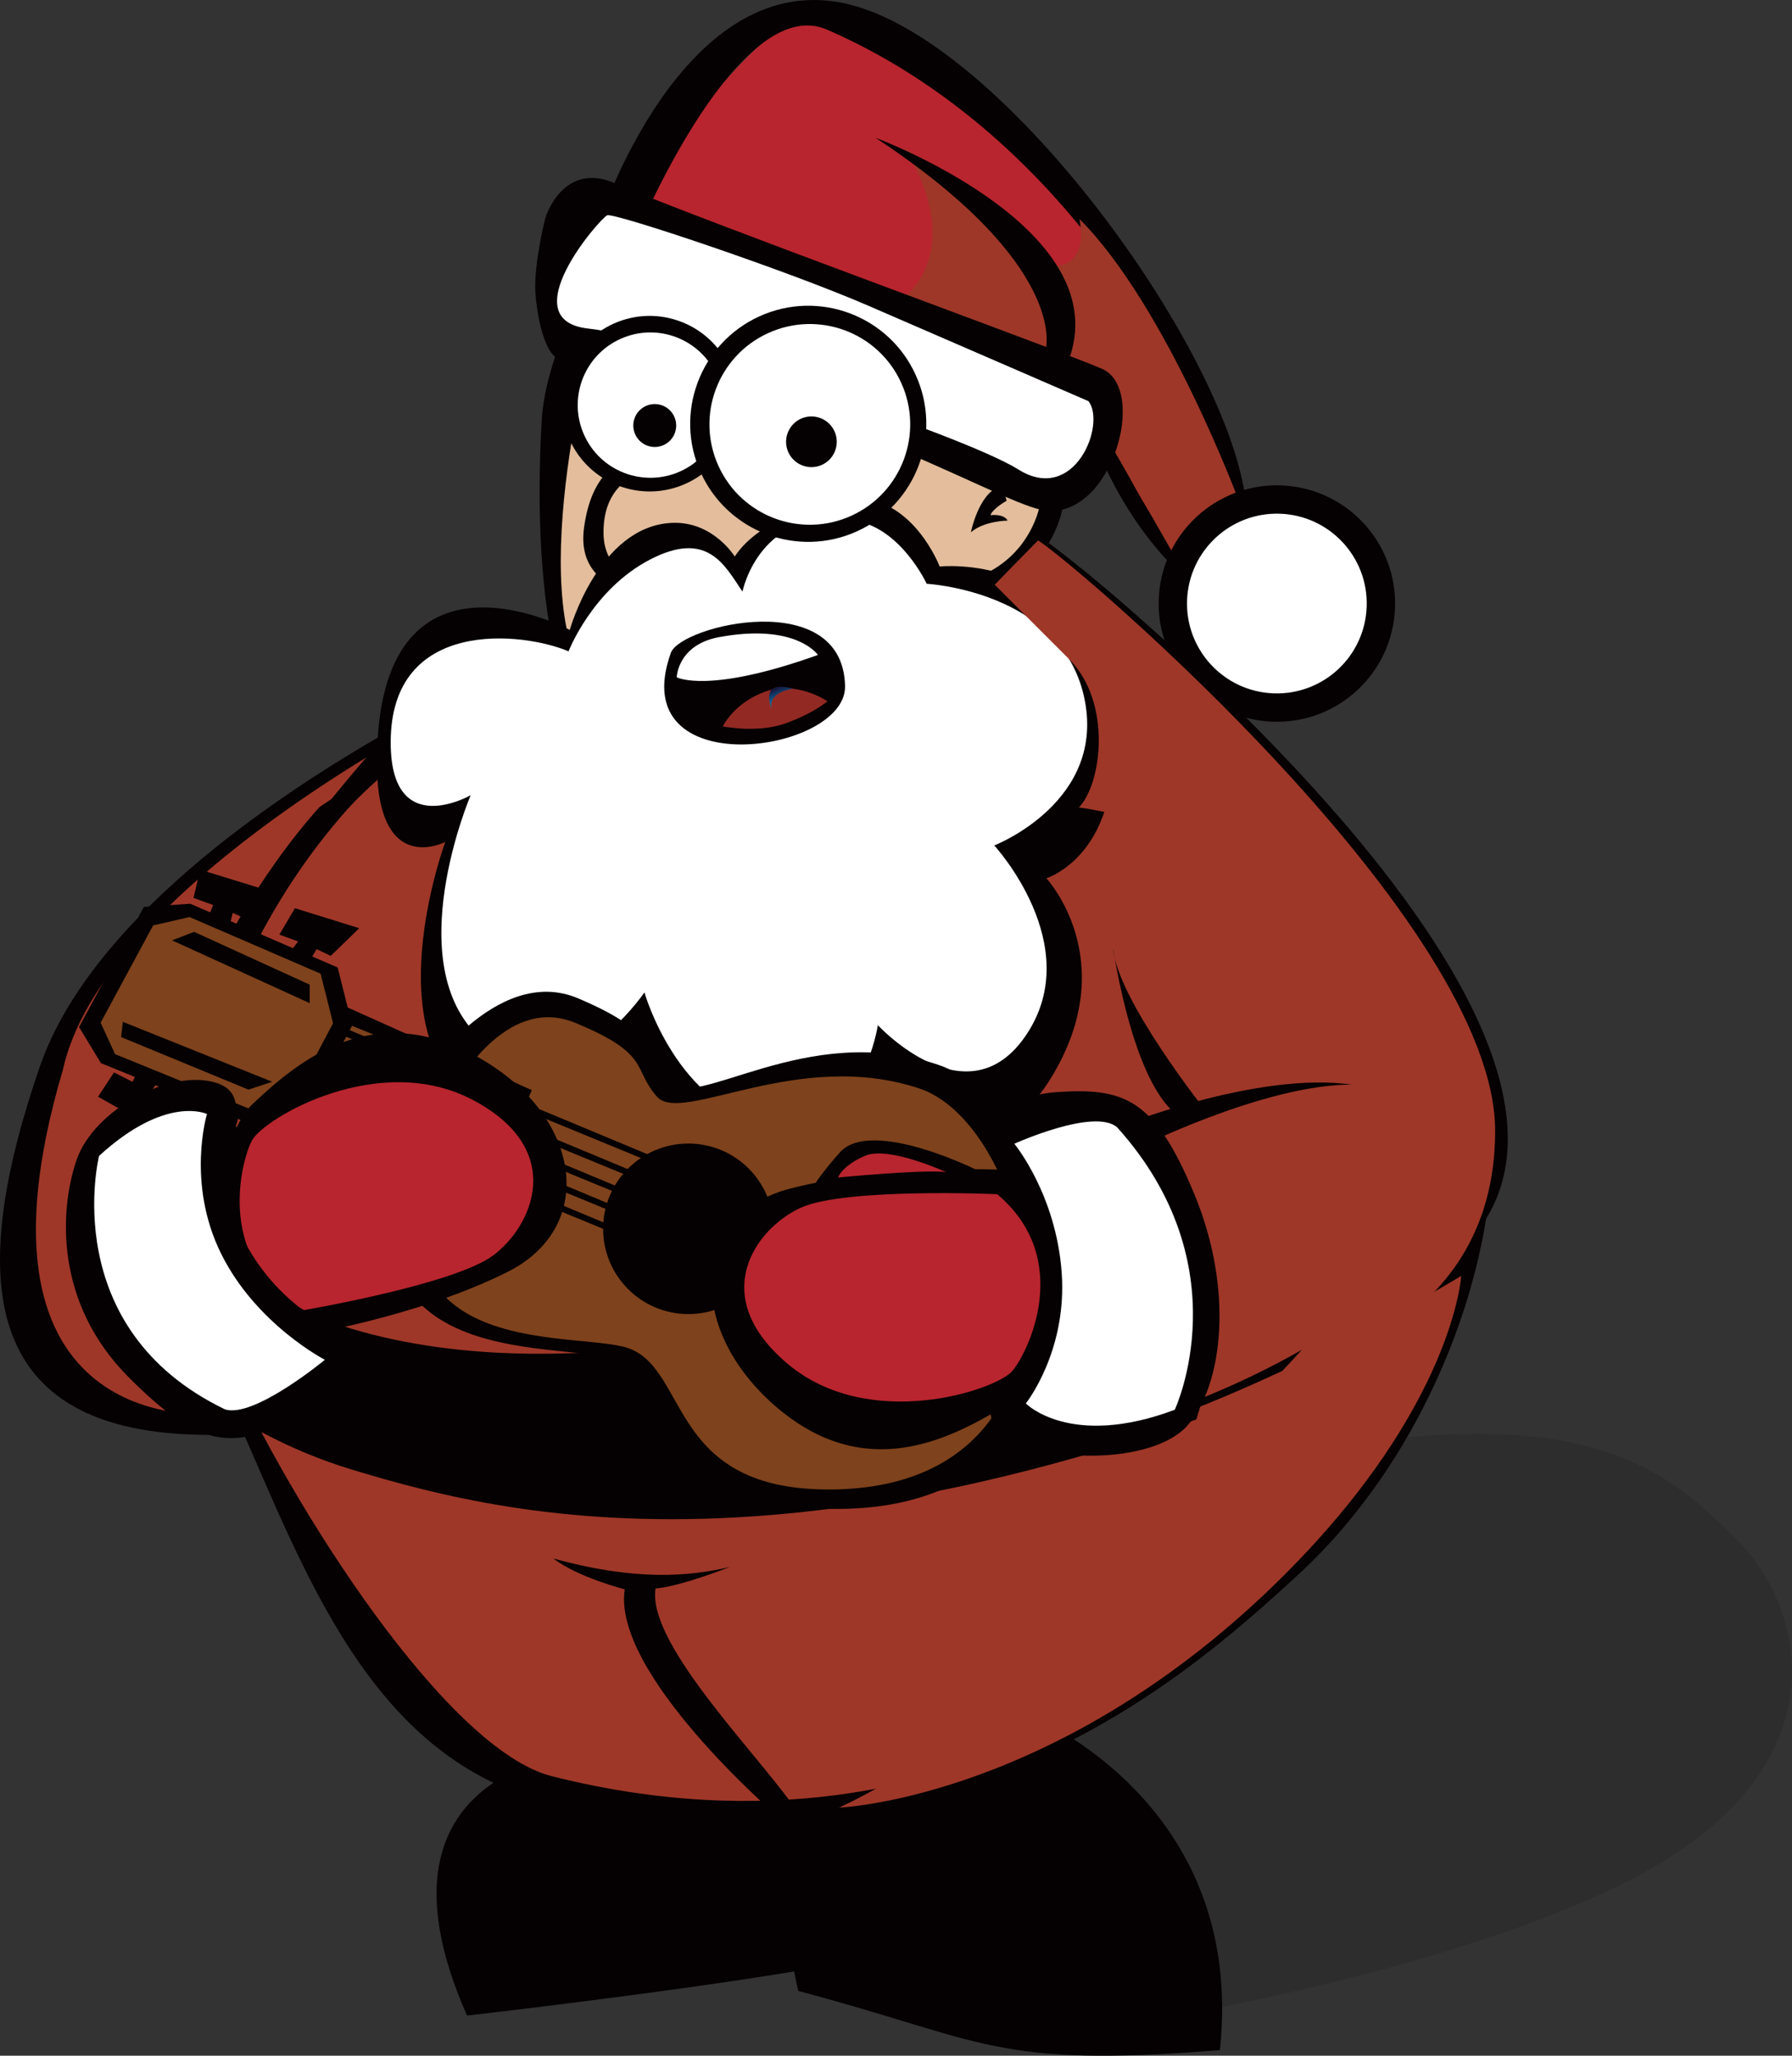 <?xml version="1.0" encoding="utf-8"?>
<!-- Generator: Adobe Illustrator 17.1.0, SVG Export Plug-In . SVG Version: 6.00 Build 0)  -->
<!DOCTYPE svg PUBLIC "-//W3C//DTD SVG 1.1//EN" "http://www.w3.org/Graphics/SVG/1.1/DTD/svg11.dtd">
<svg version="1.1" id="Layer_1" xmlns="http://www.w3.org/2000/svg" xmlns:xlink="http://www.w3.org/1999/xlink" x="0px" y="0px"
	 viewBox="0 0 419.816 481.544" enable-background="new 0 0 419.816 481.544" xml:space="preserve">
<rect x="0" y="0" width="419.816" height="481.544" fill="#333333" stroke="none"/>
<g>
	<path opacity="0.25" fill="#231F20" d="M274.656,472.283c0,0,63.66-10.5,104.958-30.746c54.07-26.504,42.939-65.202,27.565-80.574
		c-15.372-15.375-32.866-31.807-93.295-22.265c-60.432,9.541-166.451,60.431-166.451,60.431L274.656,472.283z"/>
	<path fill="#B8252E" d="M145.531,52.436c0,0,27.41-44.902,44.256-49.345c28.229-7.445,95.782,68.406,101.444,120.659
		c-1.682,5.115-12.523,12.524-12.523,12.524l-13.249-19.237l-11.661-27.135L225.285,76.35L145.531,52.436z"/>
	<path fill="#050001" d="M139.96,52.988c0,0,19.98-62.484,59.787-51.747c39.809,10.742,96.986,94.322,92.04,124.174
		C271.879,65,234.442,24.591,193.722,6.931c-20.463-8.872-43.765,46.243-43.765,46.243L139.96,52.988z"/>
	<path fill="#050001" d="M250.891,76.163c0,0,12.788,46.257,29.73,55.693l-0.212,5.734c0,0-21.91-14.886-29.578-53.133
		L250.891,76.163z"/>
	<path fill="#9E3728" d="M209.91,71.132c0,0,17.866-10.053,1.949-36.649c23.598,20.211,30.884,27.437,30.884,27.437
		s12.798,3.931,10.142-10.634c20.419,20.42,37.39,66.17,37.39,66.17l-14.443,13.973l-25.254-44.084l-7.483-2.984L209.91,71.132z"/>
	<path fill="#050001" d="M238.775,400.637c0,0,53.374,19.696,47.012,79.598c-53.009,4.241-54.782-2.202-98.779-13.865
		c-5.071-22.072-5.276-53.128-5.276-53.128L238.775,400.637z"/>
	<path fill="#050001" d="M139.296,410.058c0,0-56.534,1.794-29.884,62.078c0,0,46.318-5.264,77.595-10.496
		c0-21.683-5.276-42.934-5.276-42.934L139.296,410.058z"/>
	<path fill="#9E3728" d="M86.686,176.445c0,0-95.814,47.142-82.562,124.537c0,14.602,7.423,32.336,45.589,32.336
		c-14.272-5.673-58.544-63.783-6.743-76.418c11.547-34.484,36.877-74.472,56.002-87.023
		C91.525,173.907,86.686,176.445,86.686,176.445z"/>
	<path fill="#050001" d="M108.552,162.095c0,0-82.263,38.474-99.226,87.771c-16.964,49.3-14.621,86.249,39.653,86.249v-4.919
		c0,0-59.697,5.301-34.252-80.574c9.013-41.349,84.244-80.746,84.244-80.746L108.552,162.095z"/>
	<path fill="#050001" d="M134.02,423.432c90.197,15.797,141.599-28.284,170.145-54.599c40.735-37.556,56.065-103.568,38.062-134.15
		c-38.151-64.801-96.412-107.388-96.412-107.388l-130.877,20.141c0,0-107.538,95.427-71.97,158.849
		C66.913,348.988,78.088,413.636,134.02,423.432z"/>
	<path fill="#9E3728" d="M43.339,270.231c8.587-81.18,81.04-111.77,81.04-111.77l114.56-31.195c0,0,63.098,36.04,97.352,107.367
		c29.157,60.716-13.447,101.245-29.923,122.891c-16.478,21.645-78.545,83.402-177.081,58.55
		c-24.607-6.207-60.871-62.921-76.44-97.621C52.846,318.452,38.358,295.228,43.339,270.231z"/>
	<path fill="#050001" d="M43.759,271.722c0,0,5.468-58.207,53.939-97.815l-22.77,15.079c0,0-32.748,34.487-38.946,83.137
		L43.759,271.722z"/>
	<path fill="#050001" d="M146.362,372.301c0,0-11.153-2.863-16.712-7.234c19.182,5.33,31.83,4.239,41.363,1.984
		c-13.159,5.049-17.428,5.026-17.428,5.026c-2.225,13.374,26.066,40.875,33.693,53.075c-2.591-0.421-5.548-0.083-5.548-0.083
		S143.312,391.962,146.362,372.301z"/>
	<path fill="#050001" d="M335.097,250.686c0,0-167.178,97.205-264.33,56.448c-26.349-11.053-32.039-27.603-32.039-27.603
		l-3.181,36.443c0,0,15.816,18.869,47.042,28.321c38.854,11.768,114.655,30.381,260.229-37.302
		C354.329,270.691,341.206,256.853,335.097,250.686z"/>
	<path fill="#050001" d="M211.708,189.549c0,0-16.171,10.813-16.292,36.137c4.162,4.202,7.839,0.563,7.839,0.563
		S201.614,208.738,211.708,189.549z"/>
	<path fill="#E3BD9C" d="M128.855,134.937c0,0-6.023-31.362,13.218-70.708c24.574,10.268,91.296,27.155,91.296,27.155l-2.176,11.339
		c0,0,16.758-1.911,14.524,8.983c-2.231,10.897-5.544,34.259-29.787,24.128c-16.579,6.81-26.735,17.431-77.912,17.431
		C128.747,153.265,128.855,134.937,128.855,134.937z"/>
	<path fill="#050001" d="M227.584,94.458c0.385-0.157,4.775,2.191,4.775,2.191l-1.04,9.551c0,0,13.824-7.878,17.406,5.402
		c3.577,13.281-12.246,31.747-26.762,27.436c0.757-3.926,6.763-3.86,6.763-3.86s9.26-2.432,13.725-13.13
		c4.465-10.693-2.487-17.592-16.195-11.963C226.305,106.908,227.584,94.458,227.584,94.458z"/>
	<path fill="#050001" d="M227.459,124.683c0,0,1.738-8.943,6.741-10.776c1.178,1.209,1.62,3.393,1.62,3.393s-3.122,1.736-3.805,3.37
		c3.487-0.302,4.026,1.283,4.026,1.283S230.574,121.989,227.459,124.683z"/>
	<path fill="#050001" d="M129.603,150.931c0,0-4.704-18.221-2.676-52.646c0.88-14.981,11.321-33.494,11.321-33.494l4.531-0.348
		c0,0-17.202,55.922-9.355,85.795L129.603,150.931z"/>
	<path fill="#E3BD9C" d="M168.447,110.328c0,0-26.188-8.83-28.929,12.504c-2.739,21.323,22.321,16.484,33.03,16.559
		C172.642,124.493,168.447,110.328,168.447,110.328z"/>
	<path fill="#050001" d="M165.307,109.631c0,0-24.795-13.041-28.482,13.957c-3.002,21.961,32.498,15.861,32.498,15.861
		s-27.939,2.551-27.939-14.723C141.383,104.84,165.307,109.631,165.307,109.631z"/>
	<path fill="#9E3728" d="M293.555,174.553c0,0,73.153,68.382,53.273,105.754c-19.878,37.372-72.677,49.975-72.677,49.975
		s12.432-18.804,8.271-36.457c-4.16-17.656-15.716-29.212-15.716-29.212l17.57-3.838c0,0-20.938-18.635-26.503-37.718
		C260.691,129.231,293.555,174.553,293.555,174.553z"/>
	<path fill="#050001" d="M253.117,133.003c0,0,130.023,103.834,93.711,154.461c-36.227,42.902-72.677,42.817-72.677,42.817
		s71.882-23.736,71.882-65.877C346.033,222.262,253.117,133.003,253.117,133.003z"/>
	<path fill="#050001" d="M261.722,264.075c0,0,32.627-13.188,54.892-10.009c-20.673,0-50.661,15.139-50.661,15.139L261.722,264.075z
		"/>
	<path fill="#050001" d="M260.789,222.124c0,0,4.952,34.913,16.853,40.1c3.328-1.307,4.781-2.062,4.781-2.062
		S261.573,233.899,260.789,222.124z"/>
	<path fill="#050001" d="M157.198,122.49c9.771-0.559,14.928,7.878,14.928,7.878c5.812-8.951,21.761-13.691,28.16-13.691
		c13.805,0,19.848,16.027,19.848,16.027s33.164-3.552,39.391,31.567c6.235,35.109-14.396,41.461-14.396,41.461
		s17.907,19.171,1.178,46.636c-16.73,27.482-40.191,5.13-40.191,5.13s-3.249,29.312-28.669,20.839
		c-25.415-8.449-26.644-27.515-26.644-27.515s-14.433,29.674-42.029,5.541c-19.922-17.415-4.448-59.159-4.448-59.159
		s-16.025,8.491-16.025-18.506c0-55.339,45.178-31.137,45.178-31.137S140.198,123.459,157.198,122.49z"/>
	<path fill="#FFFFFF" d="M173.94,138.586c0,0,4.044-20.451,26.515-16.58c10.704,1.846,16.64,14.743,16.64,14.743
		s31.235,1.653,36.829,26.305c5.601,24.677-20.997,34.992-20.997,34.992s21.406,23.206,7.657,44.127
		c-13.746,20.934-34.929-2.027-34.929-2.027s-3.952,26.989-25.494,23.147c-21.551-3.889-29.189-30.821-29.189-30.821
		s-19.105,28.264-38.359,10.806c-19.263-17.45-2.35-57.002-2.35-57.002s-18.737,10.77-18.737-12.368
		c0-29.435,31.136-25.833,41.672-21.334c0,0,5.572-14.473,19.077-21.496C165.781,124.062,169.781,132.443,173.94,138.586z"/>
	<path fill="#050001" d="M239,273.373c0,0-27.2-6.401-50.78-4.596c-23.583,1.813-30.018,27.426-12.559,49.278
		c17.465,21.857,38.827,15.153,52.88,9.77C242.597,322.434,256.823,286.488,239,273.373z"/>
	<path fill="#B8252E" d="M235.753,278.557c0,0-34.83-7.787-45.904-4.919c-11.072,2.863-25.352,16.32-9.387,35.458
		c15.968,19.14,46.997,14.634,51.547,10.84C236.559,316.139,250.731,296.524,235.753,278.557z"/>
	<g>
		<path fill="#050001" d="M98.262,253.251c0,0,17.68-27.69,37.221-19.372c19.538,8.32,14.352,11.873,20.721,19.464
			c6.369,7.592,32.516-14.621,63.834-3.836c31.315,10.79,49.256,103.954-24.019,103.954c-42.569,0-34.95-31.17-52.398-35.329
			C126.175,313.974,71.044,321.459,98.262,253.251z"/>
		<path fill="#7E421C" d="M104.576,258.268c0,0,12.383-26.011,30.159-18.685c17.778,7.328,13.352,10.602,19.145,17.288
			c5.796,6.687,33.002-11.402,61.493-1.9c28.494,9.503,45.414,93.941-21.253,93.941c-38.731,0-32.399-29.829-48.273-33.494
			C129.974,311.756,79.813,318.349,104.576,258.268z"/>
		<path fill="#050001" d="M181.239,287.847c0,11.03-8.941,19.973-19.975,19.973c-11.027,0-19.972-8.942-19.972-19.973
			c0-11.032,8.944-19.975,19.972-19.975C172.298,267.873,181.239,276.815,181.239,287.847z"/>
		<polygon fill="#050001" points="124.587,255.367 80.061,235.381 67.338,261.623 113.224,281.446 		"/>
		<polygon fill="#7E421C" points="121.872,256.183 82.231,240.207 70.988,260.114 111.191,276.81 		"/>
		<polygon fill="#050001" points="82.511,240.207 79.106,226.632 44.55,211.696 33.712,212.44 18.517,240.583 23.647,249.04 
			60.64,264.087 72.895,258.393 		"/>
		<polygon fill="#7E421C" points="78.027,239.693 75.116,228.092 44.404,214.816 35.875,216.778 23.573,239.566 26.955,246.933 
			59.333,260.103 69.808,255.238 		"/>
	</g>
	<path fill="#050001" d="M278.263,333.841c-8.199,9.456-35.217,9.066-43.846,1.583c-8.633-7.483,9.59-16.879,8.278-35.296
		c-1.314-18.418-10.903-29.596-10.903-29.596s-0.659-13.532,15.457-14.685c16.117-1.146,23.241,1.426,32.556,23.897
		C289.118,302.221,286.458,324.389,278.263,333.841z"/>
	<path fill="#FFFFFF" d="M275.209,330.24c0,0,15.832-33.547-13.487-66.165c-5.349-4.64-24.097,3.845-24.097,3.845
		s9.789,11.816,11.101,30.24c1.314,18.418-8.403,30.596-8.403,30.596S250.7,339.422,275.209,330.24z"/>
	<polygon fill="#050001" points="40.302,220.274 45.472,218.287 72.553,230.657 72.553,234.983 	"/>
	<polygon fill="#050001" points="28.773,239.358 63.784,253.403 58.195,255.238 28.376,242.935 	"/>
	<polygon fill="#050001" points="48.913,214.566 49.923,211.994 45.331,210.338 46.893,203.726 62.413,208.503 58.098,215.482 
		54.516,213.829 53.872,216.584 	"/>
	<polygon fill="#050001" points="67.996,222.939 69.838,220.541 65.454,218.93 69.087,212.747 84.149,217.43 77.479,223.917 
		74.169,222.322 72.664,224.898 	"/>
	<polygon fill="#050001" points="32.232,250.909 31.061,253.412 26.699,251.218 22.975,256.9 37.118,264.877 39.214,256.946 
		35.551,255.481 37.11,253.121 	"/>
	<polygon fill="#050001" points="51.436,259.003 50.963,261.988 46.779,259.915 44.79,266.804 58.547,274.513 58.669,265.212 
		55.232,263.906 56.069,261.041 	"/>
	<polygon fill="#050001" points="79.605,240.354 199.412,290.253 198.863,291.309 78.869,241.941 	"/>
	<polygon fill="#050001" points="78.097,245.144 197.906,295.041 197.357,296.099 77.361,246.729 	"/>
	<polygon fill="#050001" points="75.209,249.031 195.018,298.93 194.468,299.986 74.473,250.616 	"/>
	<polygon fill="#050001" points="74.198,253.451 194.004,303.349 193.454,304.407 73.461,255.037 	"/>
	<polygon fill="#050001" points="71.399,257.202 191.208,307.099 190.658,308.157 70.663,258.787 	"/>
	
		<rect x="191.81" y="285.337" transform="matrix(-0.905 -0.425 0.425 -0.905 244.655 652.001)" fill="#050001" width="6.387" height="26.786"/>
	<path fill="#050001" d="M235.908,274.06c0,0-27.9-1.541-50.8,4.364c-22.899,5.913-24.754,32.257-3.739,50.719
		c21.025,18.459,40.881,8.123,53.774,0.361C248.04,321.736,255.749,283.854,235.908,274.06z"/>
	<path fill="#B8252E" d="M233.62,279.736c0,0-35.655-1.572-46.058,3.188c-10.397,4.76-22.101,20.507-3.036,36.558
		c19.076,16.049,48.835,6.183,52.649,1.65C240.99,316.593,251.513,294.803,233.62,279.736z"/>
	<path fill="#050001" d="M70.173,312.913c0,0,27.598-4.37,48.739-14.972c21.14-10.604,17.399-36.743-7.03-50.364
		c-24.44-13.616-41.674,0.672-52.643,10.976C48.27,268.865,48.712,307.522,70.173,312.913z"/>
	<path fill="#B8252E" d="M71.213,306.884c0,0,35.187-5.977,44.352-12.821c9.163-6.846,17.286-24.703-4.735-36.375
		c-22.026-11.67-49.04,4.243-51.813,9.478C56.243,272.408,50.547,295.924,71.213,306.884z"/>
	<path fill="#050001" d="M17.906,271.81c4.007-11.858,22.196-21.727,33.017-18.07c10.825,3.663-2.487,19.257,5.701,35.809
		c8.187,16.551,21.921,21.764,21.921,21.764s5.106,13.778-9.375,20.944c-14.483,7.161-22.055,7.478-39.178-9.794
		C12.862,305.183,13.898,283.657,17.906,271.81z"/>
	<path fill="#FFFFFF" d="M23.207,270.767c0,0-10.032,40.263,29.452,59.354c6.709,2.269,23.451-11.591,23.451-11.591
		s-16.136-8.322-24.322-24.879c-8.188-16.551-3.302-32.7-3.302-32.7S38.945,256.334,23.207,270.767z"/>
	<path fill="#050001" d="M243.959,119.42c-11.729-2.389-55.727-30.086-113.274-35.471c-3.518-1.528-5.068-11.687-5.261-15.488
		c-0.359-6.984,2.35-17.453,2.35-17.453s4.032-13.412,16.383-8.058c19.091,8.275,102.874,38.617,113.983,43.429
		C269.245,91.203,260.123,122.731,243.959,119.42z"/>
	<path fill="#FFFFFF" d="M254.996,93.972c0,0-31.942-13.847-51.402-22.286c-19.467-8.442-59.702-21.904-61.34-21.256
		c-1.631,0.64-22.536,24.605-4.396,26.54c18.134,1.938,87.515,24.73,100.711,33.005C251.764,118.249,259.185,99.343,254.996,93.972z
		"/>
	<path fill="#050001" d="M133.415,102.94c4.629,10.365,16.789,15.022,27.158,10.396c10.371-4.631,15.018-16.79,10.392-27.156
		c-4.625-10.366-16.782-15.02-27.154-10.391C133.444,80.417,128.791,92.579,133.415,102.94z"/>
	<path fill="#FFFFFF" d="M136.823,101.841c3.827,8.573,13.9,12.432,22.479,8.603c8.585-3.836,12.447-13.906,8.613-22.481
		c-3.831-8.594-13.902-12.442-22.492-8.607C136.844,83.182,132.987,93.246,136.823,101.841z"/>
	<path fill="#050001" d="M148.816,101.762c1.154,2.526,4.132,3.641,6.661,2.489c2.521-1.151,3.634-4.134,2.482-6.66
		c-1.151-2.526-4.132-3.636-6.656-2.485C148.777,96.259,147.664,99.238,148.816,101.762z"/>
	<path fill="#050001" d="M205.131,32.281c0,0,55.623,20.64,45.571,51.122c-5.684-1.875-5.684-1.875-5.684-1.875
		S250.288,62.066,205.131,32.281z"/>
	<path fill="#050001" d="M271.458,140.36c-0.562,15.289,11.377,28.133,26.657,28.693c15.286,0.564,28.132-11.37,28.694-26.659
		c0.559-15.275-11.374-28.128-26.656-28.686C284.864,113.143,272.022,125.08,271.458,140.36z"/>
	<path fill="#FFFFFF" d="M278.095,140.612c-0.425,11.61,8.646,21.382,20.268,21.803c11.619,0.429,21.385-8.646,21.81-20.264
		c0.431-11.624-8.645-21.384-20.266-21.813C288.289,119.915,278.524,128.988,278.095,140.612z"/>
	<path fill="#050001" d="M164.184,110.746c6.343,13.903,22.749,20.027,36.641,13.688c13.898-6.339,20.021-22.74,13.68-36.645
		c-6.334-13.882-22.735-20.009-36.632-13.67C163.978,80.458,157.852,96.861,164.184,110.746z"/>
	<path fill="#FFFFFF" d="M168.328,109.173c5.389,11.808,19.335,17.015,31.143,11.628c11.814-5.388,17.032-19.339,11.646-31.148
		c-5.393-11.824-19.347-17.015-31.161-11.625C168.149,83.413,162.934,97.349,168.328,109.173z"/>
	<path fill="#050001" d="M184.691,105.949c1.361,2.986,4.887,4.302,7.868,2.942c2.98-1.362,4.296-4.885,2.935-7.871
		c-1.36-2.98-4.883-4.294-7.862-2.936C184.647,99.446,183.333,102.968,184.691,105.949z"/>
	<path fill="#050001" d="M197.972,160.705c-0.505-23.398-38.49-14.214-40.8-7.795C145.997,183.944,198.317,176.558,197.972,160.705z
		"/>
	<path fill="#932923" d="M193.846,164.262c0,0-7.175-4.908-14.545-2.264c-7.37,2.647-9.967,8.155-9.967,8.155
		s8.088,1.671,14.719-0.711C190.686,167.06,193.846,164.262,193.846,164.262z"/>
	<path fill="#FFFFFF" d="M191.612,153.418c0,0-5.03-7.519-23.13-4.176c-9.766,1.804-9.945,9.406-9.945,9.406
		S165.818,162.679,191.612,153.418z"/>
	
		<linearGradient id="SVGID_1_" gradientUnits="userSpaceOnUse" x1="-335.218" y1="293.911" x2="-335.187" y2="289.596" gradientTransform="matrix(-0.941 0.338 0.338 0.941 -230.991 1.961)">
		<stop  offset="0" style="stop-color:#009BDB"/>
		<stop  offset="1" style="stop-color:#18193F"/>
	</linearGradient>
	<path fill="url(#SVGID_1_)" d="M185.788,161.333c0,0-5.914,0.642-5.03,4.721C179.301,161.999,180.421,159.825,185.788,161.333z"/>
	<path fill="#050001" d="M231.302,275.409c-0.777-0.779-27.093-13.898-34.557-5.444c-7.464,8.451-6.944,9.907-6.944,9.907
		s28.014-1.973,32.268-1.973C226.323,277.899,231.302,275.409,231.302,275.409z"/>
	<path fill="#B8252E" d="M221.653,274.577c0,0-13.487-6.227-18.986-3.838c-5.498,2.387-6.33,5.084-6.33,5.084
		S217.088,273.85,221.653,274.577z"/>
	<path fill="#9E3728" d="M196.548,423.432c0,0,65.907-28.864,84.636-93.945c32.98-13.235,61.141-30.626,61.141-30.626
		s-1.756,30.378-41.348,69.973C248.351,421.459,196.548,423.432,196.548,423.432z"/>
	<path fill="#9E3728" d="M300.438,321.108c0,0,40.295-41.86,35.524-59.885c-4.771-18.023-29.155-64.142-83.224-72.093
		c5.301-5.301,7.926-24.524-2.292-34.742c-10.219-10.219-17.42-17.422-17.42-17.422s7.786-8.002,10.171-10.387
		c9.92,6.424,107.077,89.585,107.077,138.355C350.275,313.703,300.438,321.108,300.438,321.108z"/>
</g>
</svg>
